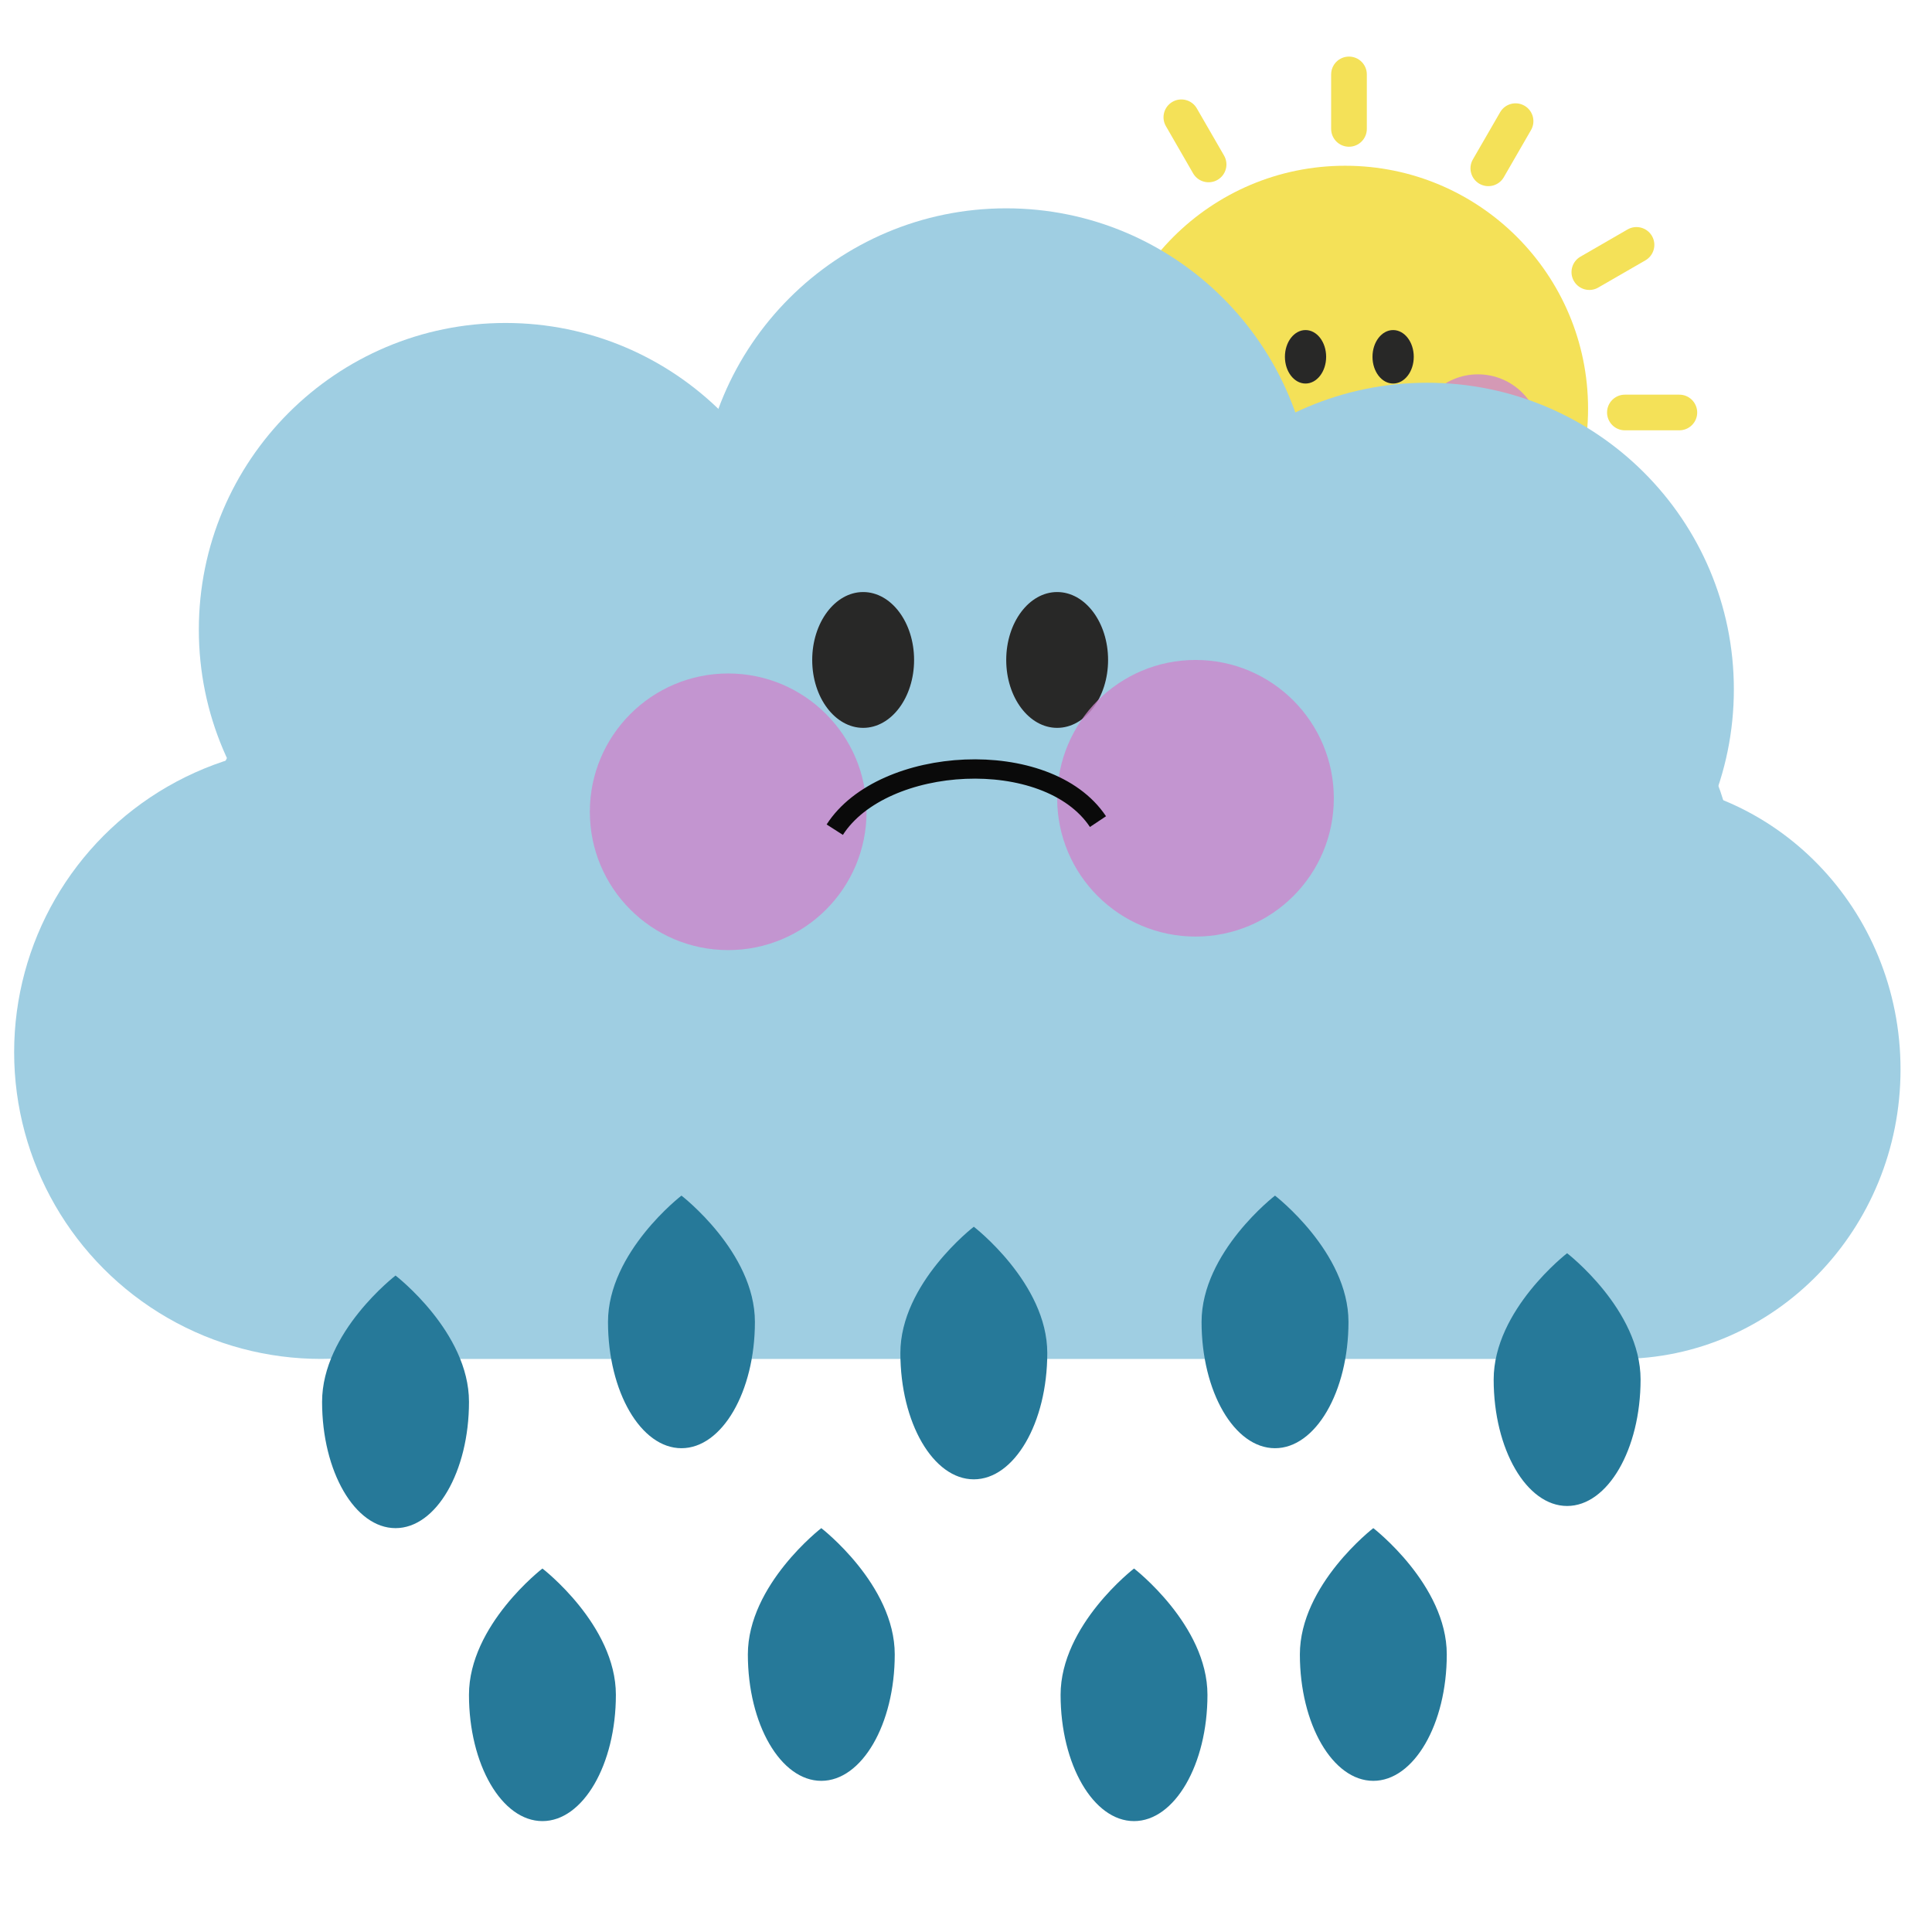 <?xml version="1.0" encoding="utf-8"?>
<!-- Generator: Adobe Illustrator 16.0.0, SVG Export Plug-In . SVG Version: 6.00 Build 0)  -->
<!DOCTYPE svg PUBLIC "-//W3C//DTD SVG 1.1//EN" "http://www.w3.org/Graphics/SVG/1.1/DTD/svg11.dtd">
<svg version="1.1" xmlns="http://www.w3.org/2000/svg" xmlns:xlink="http://www.w3.org/1999/xlink" x="0px" y="0px" width="100px"
	 height="100px" viewBox="0 0 100 100" style="enable-background:new 0 0 100 100;" xml:space="preserve">
<style type="text/css">
<![CDATA[
	.st0{display:inline;fill:#E5EF0C;}
	.st1{display:inline;opacity:0.8;fill:#ED0F0F;}
	.st2{display:inline;fill:#E8D913;}
	.st3{display:inline;fill:#1A2533;}
	.st4{display:inline;fill:#EAEA47;}
	.st5{display:inline;fill:none;stroke:#0A0A0A;stroke-miterlimit:10;}
	.st6{display:inline;fill:#267999;}
	.st7{display:inline;fill:#282827;}
	.st8{fill:none;stroke:#C61724;stroke-miterlimit:10;}
	.st9{opacity:0.8;fill:#CC87CC;}
	.st10{display:inline;fill:none;stroke:#353533;stroke-width:0.5;stroke-miterlimit:10;}
	.st11{fill:#F4E158;}
	.st12{fill:#267999;}
	.st13{display:inline;opacity:0.8;fill:#CC87CC;}
	.st14{fill:#282827;}
	.st15{display:inline;fill:#FFFFFF;}
	.st16{fill:#2A4163;}
	.st17{fill:none;stroke:#0A0A0A;stroke-miterlimit:10;}
	.st18{fill:#66797F;}
	.st19{fill:#CAE0E8;}
	.st20{fill:#CBE2EF;}
	.st21{display:inline;}
	.st22{display:inline;fill:#6D91E2;}
	.st23{fill:#9FCEE2;}
	.st24{display:inline;fill:none;stroke:#282827;stroke-miterlimit:10;}
	.st25{display:inline;fill:#D1C70F;}
	.st26{display:none;}
	.st27{display:inline;fill:none;stroke:#C61724;stroke-miterlimit:10;}
	.st28{fill:#454849;}
]]>
</style>
<g id="_x30_1d" class="st26">
	<g class="st21">
		<circle class="st11" cx="50.144" cy="48.923" r="31.727"/>
		<path class="st14" d="M47.662,42.15c0,1.928-1.204,3.491-2.688,3.491c-1.489,0-2.696-1.563-2.696-3.491
			c0-1.929,1.208-3.494,2.696-3.494C46.458,38.657,47.662,40.222,47.662,42.15z"/>
		<path class="st14" d="M59.109,42.15c0,1.928-1.208,3.491-2.696,3.491c-1.484,0-2.696-1.563-2.696-3.491
			c0-1.929,1.212-3.494,2.696-3.494C57.901,38.657,59.109,40.222,59.109,42.15z"/>
		<path class="st9" d="M39.964,52.642c0,4.529-3.666,8.195-8.192,8.195c-4.529,0-8.195-3.666-8.195-8.195
			c0-4.527,3.666-8.196,8.195-8.196C36.298,44.445,39.964,48.115,39.964,52.642z"/>
		<path class="st9" d="M75.687,52.642c0,4.529-3.67,8.195-8.196,8.195c-4.527,0-8.2-3.666-8.2-8.195c0-4.527,3.673-8.196,8.2-8.196
			C72.017,44.445,75.687,48.115,75.687,52.642z"/>
		<path class="st8" d="M37.78,48.613c0,0,0.398,13.154,12.569,13.354c7.091,0.118,12.945-6.624,13.17-13.354"/>
		<path class="st11" d="M52.977,12.385c0,1.285-1.042,2.33-2.33,2.33l0,0c-1.286,0-2.329-1.045-2.329-2.33V5.27
			c0-1.287,1.043-2.329,2.329-2.329l0,0c1.288,0,2.33,1.042,2.33,2.329V12.385z"/>
		<path class="st11" d="M34.327,15.865c0.648,1.113,0.262,2.537-0.853,3.18l0,0c-1.111,0.642-2.54,0.262-3.182-0.851l-3.554-6.165
			c-0.647-1.113-0.261-2.537,0.854-3.18l0,0c1.11-0.642,2.539-0.26,3.179,0.851L34.327,15.865z"/>
		<path class="st11" d="M19.918,28.202c1.116,0.643,1.492,2.066,0.854,3.18l0,0c-0.645,1.115-2.069,1.499-3.183,0.854l-6.165-3.557
			c-1.11-0.642-1.493-2.068-0.849-3.183l0,0c0.64-1.113,2.068-1.495,3.182-0.853L19.918,28.202z"/>
		<path class="st11" d="M13.32,46.284c1.283,0,2.321,1.044,2.321,2.33l0,0c0.004,1.286-1.039,2.328-2.325,2.328H6.201
			c-1.283,0-2.325-1.042-2.329-2.328l0,0c0-1.285,1.042-2.33,2.329-2.33H13.32z"/>
		<path class="st11" d="M17.086,64.738c1.114-0.643,2.539-0.259,3.178,0.854l0,0c0.647,1.114,0.265,2.537-0.849,3.182l-6.16,3.554
			c-1.119,0.645-2.54,0.264-3.183-0.851l0,0c-0.648-1.109-0.262-2.537,0.853-3.184L17.086,64.738z"/>
		<path class="st11" d="M30.359,81.815c0.644-1.118,2.068-1.494,3.183-0.853l0,0c1.114,0.645,1.498,2.067,0.853,3.18l-3.557,6.165
			c-0.648,1.109-2.069,1.497-3.183,0.853l0,0c-1.115-0.645-1.493-2.07-0.853-3.188L30.359,81.815z"/>
		<path class="st11" d="M47.814,87.913c0-1.284,1.046-2.331,2.331-2.331l0,0c1.282,0,2.33,1.047,2.33,2.331v7.112
			c0,1.284-1.048,2.331-2.33,2.331l0,0c-1.284,0.009-2.331-1.038-2.331-2.331V87.913z"/>
		<path class="st11" d="M66.894,84.646c-0.64-1.116-0.252-2.535,0.854-3.18l0,0c1.118-0.644,2.546-0.261,3.183,0.854l3.557,6.16
			c0.645,1.112,0.262,2.535-0.85,3.18l0,0c-1.11,0.642-2.539,0.265-3.183-0.855L66.894,84.646z"/>
		<path class="st11" d="M80.37,69.642c-1.114-0.64-1.494-2.063-0.854-3.179l0,0c0.648-1.112,2.073-1.497,3.184-0.852l6.159,3.557
			c1.111,0.64,1.493,2.065,0.858,3.182l0,0c-0.645,1.115-2.073,1.497-3.184,0.851L80.37,69.642z"/>
		<path class="st11" d="M86.679,51.754c-1.283,0.002-2.321-1.041-2.325-2.329l0,0c0-1.287,1.046-2.331,2.329-2.327H93.8
			c1.275-0.004,2.323,1.04,2.327,2.328l0,0c0,1.287-1.043,2.33-2.334,2.33L86.679,51.754z"/>
		<path class="st11" d="M83.202,33.106c-1.113,0.647-2.535,0.26-3.183-0.853l0,0c-0.64-1.115-0.258-2.541,0.853-3.181l6.164-3.557
			c1.111-0.642,2.535-0.259,3.184,0.853l0,0c0.644,1.112,0.254,2.539-0.853,3.183L83.202,33.106z"/>
		<path class="st11" d="M70.866,18.698c-0.645,1.115-2.064,1.49-3.184,0.853l0,0c-1.114-0.646-1.496-2.074-0.853-3.183l3.562-6.162
			c0.639-1.112,2.063-1.492,3.178-0.851l0,0c1.115,0.642,1.497,2.068,0.853,3.182L70.866,18.698z"/>
	</g>
</g>
<g id="_x30_2d" class="st26">
	<g class="st21">
		<circle class="st11" cx="76.087" cy="27.804" r="14.291"/>
		<ellipse class="st14" cx="73.756" cy="24.753" rx="1.213" ry="1.573"/>
		<ellipse class="st14" cx="78.91" cy="24.753" rx="1.214" ry="1.573"/>
		<circle class="st9" cx="67.811" cy="29.479" r="3.69"/>
		<circle class="st9" cx="83.899" cy="29.479" r="3.693"/>
		<path class="st8" d="M70.517,27.665c0,0,0.18,5.925,5.662,6.015c3.193,0.053,5.832-2.984,5.933-6.015"/>
		<path class="st11" d="M77.362,11.346c0,0.579-0.469,1.049-1.049,1.049l0,0c-0.58,0-1.05-0.471-1.05-1.049V8.141
			c0-0.58,0.47-1.049,1.05-1.049l0,0c0.58,0,1.049,0.469,1.049,1.049V11.346z"/>
		<path class="st11" d="M68.962,12.914c0.292,0.501,0.117,1.143-0.385,1.433l0,0c-0.5,0.289-1.144,0.118-1.433-0.383l-1.601-2.777
			c-0.292-0.501-0.118-1.143,0.384-1.433l0,0c0.5-0.289,1.144-0.117,1.433,0.383L68.962,12.914z"/>
		<path class="st11" d="M62.472,18.47c0.502,0.29,0.672,0.931,0.385,1.433l0,0c-0.291,0.502-0.932,0.675-1.434,0.384l-2.777-1.602
			c-0.5-0.289-0.672-0.932-0.383-1.434l0,0c0.289-0.501,0.932-0.673,1.434-0.384L62.472,18.47z"/>
		<path class="st11" d="M59.499,26.615c0.578,0,1.046,0.471,1.046,1.049l0,0c0.002,0.58-0.468,1.049-1.048,1.049h-3.204
			c-0.578,0-1.048-0.469-1.05-1.049l0,0c0-0.579,0.47-1.049,1.05-1.049H59.499z"/>
		<path class="st11" d="M61.196,34.928c0.502-0.29,1.143-0.117,1.432,0.385l0,0c0.291,0.502,0.119,1.143-0.383,1.433l-2.775,1.601
			c-0.504,0.291-1.144,0.119-1.434-0.383l0,0c-0.291-0.5-0.117-1.143,0.385-1.434L61.196,34.928z"/>
		<path class="st11" d="M67.175,42.62c0.29-0.503,0.932-0.673,1.434-0.384l0,0c0.502,0.29,0.675,0.932,0.385,1.432l-1.603,2.777
			c-0.292,0.5-0.932,0.675-1.434,0.385l0,0c-0.503-0.291-0.673-0.934-0.384-1.437L67.175,42.62z"/>
		<path class="st11" d="M75.037,45.367c0-0.578,0.472-1.051,1.05-1.051l0,0c0.578,0,1.049,0.473,1.049,1.051v3.203
			c0,0.578-0.471,1.051-1.049,1.051l0,0c-0.578,0.004-1.05-0.469-1.05-1.051V45.367z"/>
		<path class="st11" d="M83.632,43.895c-0.289-0.502-0.113-1.142,0.385-1.432l0,0c0.504-0.29,1.146-0.117,1.434,0.385l1.602,2.774
			c0.291,0.501,0.118,1.142-0.383,1.433l0,0c-0.5,0.289-1.144,0.119-1.434-0.386L83.632,43.895z"/>
		<path class="st11" d="M89.702,37.137c-0.502-0.288-0.674-0.93-0.385-1.432l0,0c0.292-0.501,0.934-0.675,1.434-0.384l2.774,1.602
			c0.501,0.288,0.673,0.93,0.388,1.433l0,0c-0.291,0.502-0.936,0.674-1.435,0.383L89.702,37.137z"/>
		<path class="st11" d="M92.544,29.079c-0.578,0.001-1.047-0.469-1.049-1.049l0,0c0-0.58,0.473-1.05,1.051-1.048h3.205
			c0.574-0.002,1.047,0.468,1.048,1.048l0,0c0,0.58-0.47,1.049-1.052,1.049L92.544,29.079z"/>
		<path class="st11" d="M90.978,20.679c-0.502,0.292-1.143,0.118-1.434-0.384l0,0c-0.288-0.502-0.117-1.145,0.385-1.433l2.775-1.602
			c0.501-0.289,1.143-0.117,1.435,0.384l0,0c0.29,0.501,0.114,1.144-0.385,1.434L90.978,20.679z"/>
		<path class="st11" d="M85.421,14.189c-0.291,0.502-0.93,0.671-1.434,0.384l0,0c-0.503-0.291-0.674-0.934-0.385-1.434l1.604-2.775
			c0.288-0.501,0.929-0.672,1.432-0.383l0,0c0.503,0.289,0.674,0.931,0.384,1.433L85.421,14.189z"/>
	</g>
	<g class="st21">
		<path class="st23" d="M32.773,67.699c0,8.852-7.172,16.021-16.02,16.021c-8.847,0-16.019-7.17-16.019-16.021
			c0-8.848,7.172-16.017,16.019-16.017C25.601,51.683,32.773,58.852,32.773,67.699z"/>
		<path class="st23" d="M42.42,45.63c0,8.851-7.171,16.019-16.019,16.019c-8.847,0-16.019-7.168-16.019-16.019
			c0-8.847,7.172-16.019,16.019-16.019C35.249,29.611,42.42,36.783,42.42,45.63z"/>
		<path class="st23" d="M68.573,39.64c0,8.851-7.173,16.017-16.02,16.017c-8.848,0-16.019-7.166-16.019-16.017
			c0-8.845,7.171-16.018,16.019-16.018C61.4,23.622,68.573,30.794,68.573,39.64z"/>
		<path class="st23" d="M90.562,48.749c0,8.849-7.171,16.017-16.019,16.017s-16.019-7.168-16.019-16.017
			c0-8.843,7.171-16.016,16.019-16.016S90.562,39.906,90.562,48.749z"/>
		<ellipse class="st23" cx="84.591" cy="68.598" rx="14.675" ry="15.123"/>
		<path class="st23" d="M90.562,72.801c0,6.029-4.011,10.92-8.961,10.92H19.344c-4.949,0-8.961-4.891-8.961-10.92V58.328
			c0-6.033,4.012-10.924,8.961-10.924h62.257c4.95,0,8.961,4.891,8.961,10.924V72.801z"/>
	</g>
</g>
<g id="_x30_3d" class="st26">
	<g class="st21">
		<circle class="st19" cx="49.256" cy="45.688" r="9.469"/>
		<circle class="st19" cx="54.959" cy="32.642" r="9.469"/>
		<path class="st19" d="M79.886,29.101c0,5.231-4.239,9.467-9.469,9.467s-9.469-4.235-9.469-9.467c0-5.229,4.239-9.468,9.469-9.468
			S79.886,23.873,79.886,29.101z"/>
		<circle class="st19" cx="83.414" cy="34.485" r="9.469"/>
		<ellipse class="st19" cx="89.354" cy="46.218" rx="8.674" ry="8.939"/>
		<path class="st19" d="M92.883,48.702c0,3.565-2.37,6.455-5.297,6.455H50.787c-2.926,0-5.297-2.89-5.297-6.455v-8.555
			c0-3.566,2.371-6.457,5.297-6.457h36.799c2.927,0,5.297,2.89,5.297,6.457V48.702z"/>
	</g>
	<g class="st21">
		<path class="st23" d="M33.432,76.15c0,8.771-7.107,15.875-15.875,15.875c-8.767,0-15.874-7.104-15.874-15.875
			c0-8.769,7.107-15.873,15.874-15.873C26.324,60.277,33.432,67.382,33.432,76.15z"/>
		<path class="st23" d="M42.992,54.279c0,8.771-7.107,15.874-15.874,15.874c-8.767,0-15.874-7.104-15.874-15.874
			c0-8.766,7.107-15.874,15.874-15.874C35.885,38.406,42.992,45.514,42.992,54.279z"/>
		<path class="st23" d="M68.907,48.344c0,8.771-7.107,15.87-15.874,15.87c-8.768,0-15.874-7.1-15.874-15.87
			c0-8.765,7.106-15.873,15.874-15.873C61.8,32.471,68.907,39.579,68.907,48.344z"/>
		<path class="st23" d="M90.696,57.37c0,8.77-7.106,15.872-15.873,15.872c-8.768,0-15.874-7.103-15.874-15.872
			c0-8.763,7.106-15.871,15.874-15.871C83.59,41.5,90.696,48.607,90.696,57.37z"/>
		<path class="st23" d="M99.322,77.04c0,8.276-6.508,14.985-14.542,14.985c-8.032,0-14.542-6.709-14.542-14.985
			c0-8.279,6.51-14.986,14.542-14.986C92.814,62.054,99.322,68.761,99.322,77.04z"/>
		<path class="st23" d="M90.696,81.204c0,5.977-3.974,10.821-8.88,10.821H20.124c-4.904,0-8.88-4.845-8.88-10.821V66.862
			c0-5.979,3.976-10.823,8.88-10.823h61.692c4.906,0,8.88,4.845,8.88,10.823V81.204z"/>
	</g>
	<path class="st7" d="M48.264,55.848c0,1.942-1.18,3.514-2.636,3.514c-1.452,0-2.637-1.571-2.637-3.514
		c0-1.939,1.185-3.516,2.637-3.516C47.084,52.332,48.264,53.908,48.264,55.848z"/>
	<path class="st7" d="M58.306,55.848c0,1.942-1.18,3.514-2.637,3.514c-1.451,0-2.636-1.571-2.636-3.514
		c0-1.939,1.185-3.516,2.636-3.516C57.126,52.332,58.306,53.908,58.306,55.848z"/>
	<path class="st13" d="M45.803,63.707c0,3.957-3.206,7.158-7.16,7.158c-3.954,0-7.162-3.201-7.162-7.158
		c0-3.953,3.208-7.16,7.162-7.16C42.598,56.547,45.803,59.754,45.803,63.707z"/>
	<path class="st13" d="M69.991,63.007c0,3.957-3.206,7.158-7.157,7.158c-3.954,0-7.164-3.201-7.164-7.158
		c0-3.953,3.21-7.16,7.164-7.16C66.785,55.847,69.991,59.054,69.991,63.007z"/>
	<path class="st27" d="M43.269,61.4c0,0,0.24,6.576,7.556,6.676c4.264,0.06,7.782-3.311,7.918-6.676"/>
</g>
<g id="_x30_4d" class="st26">
	<g class="st21">
		<circle class="st28" cx="28.209" cy="61.394" r="13.867"/>
		<circle class="st28" cx="36.561" cy="42.289" r="13.866"/>
		<path class="st28" d="M73.065,37.104c0,7.661-6.208,13.864-13.866,13.864s-13.867-6.203-13.867-13.864
			c0-7.657,6.208-13.866,13.867-13.866S73.065,29.447,73.065,37.104z"/>
		<path class="st28" d="M92.1,44.989c0,7.66-6.207,13.865-13.867,13.865c-7.657,0-13.866-6.205-13.866-13.865
			c0-7.655,6.209-13.864,13.866-13.864C85.893,31.125,92.1,37.334,92.1,44.989z"/>
		<path class="st28" d="M99.635,62.171c0,7.23-5.685,13.092-12.704,13.092c-7.016,0-12.702-5.861-12.702-13.092
			c0-7.232,5.687-13.09,12.702-13.09C93.95,49.081,99.635,54.938,99.635,62.171z"/>
		<path class="st28" d="M92.1,65.81c0,5.221-3.471,9.453-7.757,9.453H30.452c-4.285,0-7.757-4.232-7.757-9.453V53.281
			c0-5.223,3.473-9.456,7.757-9.456h53.891c4.286,0,7.757,4.233,7.757,9.456V65.81z"/>
	</g>
	<g class="st21">
		<path class="st18" d="M32.114,76.321c0,8.771-7.107,15.875-15.875,15.875c-8.767,0-15.874-7.104-15.874-15.875
			c0-8.769,7.107-15.873,15.874-15.873C25.007,60.448,32.114,67.553,32.114,76.321z"/>
		<path class="st18" d="M41.674,54.45c0,8.771-7.107,15.874-15.874,15.874c-8.767,0-15.874-7.104-15.874-15.874
			c0-8.766,7.107-15.874,15.874-15.874C34.567,38.577,41.674,45.685,41.674,54.45z"/>
		<path class="st18" d="M67.59,48.515c0,8.771-7.107,15.87-15.874,15.87c-8.768,0-15.874-7.1-15.874-15.87
			c0-8.765,7.106-15.873,15.874-15.873C60.482,32.642,67.59,39.75,67.59,48.515z"/>
		<path class="st18" d="M89.379,57.541c0,8.77-7.106,15.872-15.873,15.872c-8.768,0-15.874-7.103-15.874-15.872
			c0-8.763,7.106-15.871,15.874-15.871C82.272,41.67,89.379,48.778,89.379,57.541z"/>
		<path class="st18" d="M98.005,77.211c0,8.276-6.508,14.985-14.542,14.985c-8.032,0-14.542-6.709-14.542-14.985
			c0-8.279,6.51-14.986,14.542-14.986C91.497,62.225,98.005,68.932,98.005,77.211z"/>
		<path class="st18" d="M89.379,81.375c0,5.977-3.974,10.821-8.88,10.821H18.807c-4.904,0-8.88-4.845-8.88-10.821V67.033
			c0-5.979,3.976-10.823,8.88-10.823h61.692c4.906,0,8.88,4.845,8.88,10.823V81.375z"/>
	</g>
	<path class="st7" d="M46.947,56.019c0,1.942-1.18,3.514-2.636,3.514c-1.452,0-2.637-1.571-2.637-3.514
		c0-1.939,1.185-3.516,2.637-3.516C45.767,52.503,46.947,54.079,46.947,56.019z"/>
	<path class="st7" d="M56.988,56.019c0,1.942-1.18,3.514-2.637,3.514c-1.451,0-2.636-1.571-2.636-3.514
		c0-1.939,1.185-3.516,2.636-3.516C55.809,52.503,56.988,54.079,56.988,56.019z"/>
	<path class="st13" d="M44.486,63.878c0,3.957-3.206,7.158-7.16,7.158c-3.954,0-7.162-3.201-7.162-7.158
		c0-3.953,3.208-7.16,7.162-7.16C41.28,56.718,44.486,59.925,44.486,63.878z"/>
	<path class="st13" d="M68.674,63.178c0,3.957-3.206,7.158-7.157,7.158c-3.954,0-7.164-3.201-7.164-7.158
		c0-3.953,3.21-7.16,7.164-7.16C65.468,56.018,68.674,59.225,68.674,63.178z"/>
	<line class="st5" x1="56.167" y1="63.177" x2="43.167" y2="63.177"/>
</g>
<g id="_x30_9d" class="st26">
	<g class="st21">
		<circle class="st28" cx="28.133" cy="39.889" r="13.867"/>
		<circle class="st28" cx="36.485" cy="20.784" r="13.866"/>
		<path class="st28" d="M72.989,15.599c0,7.661-6.208,13.864-13.866,13.864S45.256,23.26,45.256,15.599
			c0-7.657,6.208-13.866,13.867-13.866S72.989,7.942,72.989,15.599z"/>
		<path class="st28" d="M92.023,23.484c0,7.66-6.207,13.865-13.867,13.865c-7.657,0-13.866-6.205-13.866-13.865
			c0-7.655,6.209-13.864,13.866-13.864C85.816,9.621,92.023,15.83,92.023,23.484z"/>
		<path class="st28" d="M99.559,40.666c0,7.23-5.685,13.092-12.704,13.092c-7.016,0-12.702-5.861-12.702-13.092
			c0-7.232,5.687-13.09,12.702-13.09C93.874,27.576,99.559,33.434,99.559,40.666z"/>
		<path class="st28" d="M92.023,44.305c0,5.221-3.471,9.453-7.757,9.453H30.376c-4.285,0-7.757-4.232-7.757-9.453V31.776
			c0-5.223,3.473-9.456,7.757-9.456h53.891c4.286,0,7.757,4.233,7.757,9.456V44.305z"/>
	</g>
	<g class="st21">
		<path class="st23" d="M32.038,54.816c0,8.771-7.107,15.875-15.875,15.875c-8.767,0-15.874-7.104-15.874-15.875
			c0-8.769,7.107-15.873,15.874-15.873C24.931,38.943,32.038,46.048,32.038,54.816z"/>
		<path class="st23" d="M41.598,32.945c0,8.771-7.107,15.874-15.874,15.874c-8.767,0-15.874-7.104-15.874-15.874
			c0-8.766,7.107-15.874,15.874-15.874C34.491,17.072,41.598,24.18,41.598,32.945z"/>
		<path class="st23" d="M67.514,27.01c0,8.771-7.107,15.87-15.874,15.87c-8.768,0-15.874-7.1-15.874-15.87
			c0-8.765,7.106-15.873,15.874-15.873C60.406,11.137,67.514,18.245,67.514,27.01z"/>
		<path class="st23" d="M89.303,36.036c0,8.77-7.106,15.872-15.873,15.872c-8.768,0-15.874-7.103-15.874-15.872
			c0-8.763,7.106-15.871,15.874-15.871C82.196,20.166,89.303,27.273,89.303,36.036z"/>
		<path class="st23" d="M97.929,55.706c0,8.276-6.508,14.985-14.542,14.985c-8.032,0-14.542-6.709-14.542-14.985
			c0-8.279,6.51-14.986,14.542-14.986C91.421,40.72,97.929,47.427,97.929,55.706z"/>
		<path class="st23" d="M89.303,59.87c0,5.977-3.974,10.821-8.88,10.821H18.73c-4.904,0-8.88-4.845-8.88-10.821V45.528
			c0-5.979,3.976-10.823,8.88-10.823h61.692c4.906,0,8.88,4.845,8.88,10.823V59.87z"/>
	</g>
	<path class="st7" d="M46.871,34.514c0,1.942-1.18,3.514-2.636,3.514c-1.452,0-2.637-1.571-2.637-3.514
		c0-1.939,1.185-3.516,2.637-3.516C45.69,30.998,46.871,32.574,46.871,34.514z"/>
	<path class="st7" d="M56.912,34.514c0,1.942-1.18,3.514-2.637,3.514c-1.451,0-2.636-1.571-2.636-3.514
		c0-1.939,1.185-3.516,2.636-3.516C55.732,30.998,56.912,32.574,56.912,34.514z"/>
	<path class="st13" d="M44.41,42.373c0,3.957-3.206,7.158-7.16,7.158c-3.954,0-7.162-3.201-7.162-7.158
		c0-3.953,3.208-7.16,7.162-7.16C41.204,35.213,44.41,38.42,44.41,42.373z"/>
	<path class="st13" d="M68.598,41.673c0,3.957-3.206,7.158-7.157,7.158c-3.954,0-7.164-3.201-7.164-7.158
		c0-3.953,3.21-7.16,7.164-7.16C65.392,34.513,68.598,37.72,68.598,41.673z"/>
	<path class="st6" d="M23.833,72.912c0,3.613-1.701,6.537-3.802,6.537c-2.1,0-3.802-2.924-3.802-6.537
		c0-3.614,3.802-6.537,3.802-6.537S23.833,69.298,23.833,72.912z"/>
	<path class="st6" d="M38.632,68.776c0,3.613-1.702,6.537-3.802,6.537s-3.802-2.924-3.802-6.537s3.802-6.537,3.802-6.537
		S38.632,65.163,38.632,68.776z"/>
	<path class="st6" d="M31.437,88.076c0,3.613-1.702,6.537-3.802,6.537s-3.802-2.924-3.802-6.537s3.802-6.537,3.802-6.537
		S31.437,84.463,31.437,88.076z"/>
	<path class="st6" d="M45.87,85.986c0,3.614-1.702,6.543-3.802,6.543c-2.1,0-3.801-2.929-3.801-6.543
		c0-3.607,3.801-6.537,3.801-6.537S45.87,82.379,45.87,85.986z"/>
	<path class="st6" d="M62.057,88.076c0,3.613-1.702,6.537-3.801,6.537c-2.1,0-3.802-2.924-3.802-6.537s3.802-6.537,3.802-6.537
		S62.057,84.463,62.057,88.076z"/>
	<path class="st6" d="M74.442,85.986c0,3.614-1.702,6.543-3.802,6.543s-3.802-2.929-3.802-6.543c0-3.607,3.802-6.537,3.802-6.537
		S74.442,82.379,74.442,85.986z"/>
	<path class="st6" d="M53.765,70.387c0,3.612-1.702,6.537-3.803,6.537c-2.1,0-3.801-2.925-3.801-6.537
		c0-3.613,3.801-6.537,3.801-6.537S53.765,66.773,53.765,70.387z"/>
	<path class="st6" d="M69.354,68.776c0,3.613-1.702,6.537-3.803,6.537s-3.801-2.924-3.801-6.537s3.801-6.537,3.801-6.537
		S69.354,65.163,69.354,68.776z"/>
	<path class="st6" d="M84.474,71.759c0,3.614-1.702,6.544-3.803,6.544c-2.098,0-3.8-2.93-3.8-6.544c0-3.607,3.8-6.537,3.8-6.537
		S84.474,68.151,84.474,71.759z"/>
	<path class="st5" d="M42.765,43.298c2.474-3.857,11-4.354,13.623-0.418"/>
</g>
<g id="Layer_14">
	<g>
		<circle class="st11" cx="69.625" cy="21.152" r="12.573"/>
		<ellipse class="st14" cx="67.574" cy="18.468" rx="1.067" ry="1.384"/>
		<ellipse class="st14" cx="72.108" cy="18.468" rx="1.068" ry="1.384"/>
		<circle class="st9" cx="62.343" cy="22.625" r="3.247"/>
		<circle class="st9" cx="76.498" cy="22.625" r="3.249"/>
		<path class="st8" d="M64.724,21.029c0,0,0.158,5.213,4.981,5.292c2.81,0.047,5.13-2.625,5.22-5.292"/>
		<path class="st11" d="M70.747,6.672c0,0.509-0.414,0.923-0.924,0.923l0,0c-0.51,0-0.923-0.414-0.923-0.923v-2.82
			c0-0.51,0.413-0.923,0.923-0.923l0,0c0.51,0,0.924,0.413,0.924,0.923V6.672z"/>
		<path class="st11" d="M63.356,8.051c0.256,0.441,0.104,1.005-0.338,1.26l0,0c-0.441,0.254-1.007,0.104-1.262-0.337l-1.408-2.443
			c-0.256-0.441-0.104-1.005,0.338-1.26l0,0c0.44-0.254,1.006-0.103,1.26,0.337L63.356,8.051z"/>
		<path class="st11" d="M57.646,12.94c0.442,0.255,0.592,0.819,0.339,1.26l0,0c-0.255,0.442-0.819,0.594-1.262,0.338l-2.442-1.41
			c-0.44-0.254-0.592-0.819-0.336-1.261l0,0c0.253-0.441,0.818-0.592,1.26-0.338L57.646,12.94z"/>
		<path class="st11" d="M55.031,20.106c0.509,0,0.92,0.414,0.92,0.923l0,0c0.001,0.51-0.411,0.923-0.921,0.923h-2.82
			c-0.508,0-0.921-0.413-0.923-0.923l0,0c0-0.509,0.413-0.923,0.923-0.923H55.031z"/>
		<path class="st11" d="M56.524,27.419c0.441-0.254,1.006-0.103,1.259,0.339l0,0c0.257,0.441,0.104,1.005-0.337,1.261l-2.441,1.408
			c-0.442,0.255-1.006,0.104-1.261-0.337l0,0c-0.257-0.439-0.104-1.005,0.338-1.262L56.524,27.419z"/>
		<path class="st11" d="M61.784,34.187c0.255-0.443,0.819-0.592,1.261-0.338l0,0c0.442,0.255,0.594,0.819,0.339,1.26l-1.41,2.443
			c-0.257,0.44-0.82,0.593-1.262,0.338l0,0c-0.441-0.255-0.592-0.82-0.338-1.263L61.784,34.187z"/>
		<path class="st11" d="M68.7,36.603c0-0.509,0.415-0.924,0.924-0.924l0,0c0.508,0,0.924,0.415,0.924,0.924v2.818
			c0,0.509-0.416,0.924-0.924,0.924l0,0c-0.509,0.003-0.924-0.411-0.924-0.924V36.603z"/>
		<path class="st11" d="M76.262,35.308c-0.253-0.442-0.101-1.005,0.339-1.26l0,0c0.443-0.255,1.009-0.103,1.261,0.338l1.409,2.441
			c0.256,0.44,0.104,1.004-0.336,1.26l0,0c-0.44,0.254-1.006,0.105-1.262-0.339L76.262,35.308z"/>
		<path class="st11" d="M81.603,29.362c-0.441-0.253-0.592-0.818-0.338-1.26l0,0c0.256-0.441,0.82-0.593,1.261-0.337l2.44,1.409
			c0.441,0.254,0.592,0.819,0.341,1.261l0,0c-0.255,0.442-0.821,0.593-1.262,0.337L81.603,29.362z"/>
		<path class="st11" d="M84.103,22.273c-0.509,0.001-0.92-0.413-0.922-0.923l0,0c0-0.51,0.414-0.923,0.924-0.922h2.82
			c0.505-0.001,0.92,0.412,0.922,0.922l0,0c0,0.51-0.414,0.923-0.926,0.923L84.103,22.273z"/>
		<path class="st11" d="M82.725,14.884c-0.441,0.256-1.005,0.103-1.261-0.338l0,0c-0.254-0.441-0.103-1.006,0.338-1.26l2.441-1.41
			c0.441-0.254,1.006-0.103,1.262,0.338l0,0c0.256,0.441,0.102,1.006-0.338,1.261L82.725,14.884z"/>
		<path class="st11" d="M77.836,9.174c-0.255,0.442-0.817,0.591-1.262,0.338l0,0c-0.441-0.256-0.593-0.822-0.338-1.261l1.411-2.442
			c0.254-0.441,0.818-0.591,1.26-0.337l0,0c0.441,0.254,0.594,0.819,0.338,1.261L77.836,9.174z"/>
	</g>
	<g>
		<circle class="st23" cx="16.606" cy="54.463" r="15.874"/>
		<path class="st23" d="M42.04,32.591c0,8.771-7.107,15.874-15.874,15.874c-8.767,0-15.874-7.104-15.874-15.874
			c0-8.766,7.107-15.874,15.874-15.874C34.933,16.718,42.04,23.826,42.04,32.591z"/>
		<path class="st23" d="M67.955,26.656c0,8.771-7.107,15.87-15.873,15.87c-8.769,0-15.875-7.1-15.875-15.87
			c0-8.765,7.106-15.873,15.875-15.873C60.848,10.783,67.955,17.891,67.955,26.656z"/>
		<path class="st23" d="M89.744,35.682c0,8.77-7.105,15.873-15.873,15.873s-15.873-7.103-15.873-15.873
			c0-8.763,7.105-15.871,15.873-15.871S89.744,26.919,89.744,35.682z"/>
		<path class="st23" d="M98.371,55.352c0,8.277-6.508,14.986-14.543,14.986c-8.031,0-14.541-6.709-14.541-14.986
			c0-8.279,6.51-14.986,14.541-14.986C91.863,40.366,98.371,47.073,98.371,55.352z"/>
		<path class="st23" d="M89.744,59.516c0,5.977-3.973,10.822-8.879,10.822H19.172c-4.904,0-8.88-4.846-8.88-10.822V45.174
			c0-5.979,3.976-10.823,8.88-10.823h61.693c4.906,0,8.879,4.845,8.879,10.823V59.516z"/>
	</g>
	<path class="st14" d="M47.313,34.16c0,1.942-1.18,3.514-2.636,3.514c-1.452,0-2.637-1.571-2.637-3.514
		c0-1.939,1.185-3.516,2.637-3.516C46.132,30.644,47.313,32.22,47.313,34.16z"/>
	<path class="st14" d="M57.354,34.16c0,1.942-1.18,3.514-2.637,3.514c-1.451,0-2.635-1.571-2.635-3.514
		c0-1.939,1.184-3.516,2.635-3.516C56.174,30.644,57.354,32.22,57.354,34.16z"/>
	<path class="st9" d="M44.852,42.019c0,3.957-3.206,7.158-7.16,7.158c-3.954,0-7.162-3.201-7.162-7.158
		c0-3.953,3.208-7.16,7.162-7.16C41.646,34.859,44.852,38.066,44.852,42.019z"/>
	<path class="st9" d="M69.039,41.319c0,3.957-3.205,7.158-7.156,7.158c-3.955,0-7.164-3.201-7.164-7.158
		c0-3.953,3.209-7.16,7.164-7.16C65.834,34.159,69.039,37.366,69.039,41.319z"/>
	<path class="st12" d="M24.275,72.559c0,3.613-1.701,6.537-3.802,6.537c-2.1,0-3.802-2.924-3.802-6.537
		c0-3.615,3.802-6.537,3.802-6.537S24.275,68.943,24.275,72.559z"/>
	<path class="st12" d="M39.074,68.422c0,3.613-1.702,6.537-3.802,6.537s-3.802-2.924-3.802-6.537s3.802-6.537,3.802-6.537
		S39.074,64.809,39.074,68.422z"/>
	<path class="st12" d="M31.878,87.723c0,3.613-1.702,6.537-3.802,6.537s-3.802-2.924-3.802-6.537s3.802-6.537,3.802-6.537
		S31.878,84.109,31.878,87.723z"/>
	<path class="st12" d="M46.312,85.633c0,3.613-1.702,6.543-3.802,6.543c-2.1,0-3.801-2.93-3.801-6.543
		c0-3.607,3.801-6.537,3.801-6.537S46.312,82.025,46.312,85.633z"/>
	<path class="st12" d="M62.498,87.723c0,3.613-1.701,6.537-3.801,6.537s-3.801-2.924-3.801-6.537s3.801-6.537,3.801-6.537
		S62.498,84.109,62.498,87.723z"/>
	<path class="st12" d="M74.885,85.633c0,3.613-1.703,6.543-3.803,6.543s-3.801-2.93-3.801-6.543c0-3.607,3.801-6.537,3.801-6.537
		S74.885,82.025,74.885,85.633z"/>
	<path class="st12" d="M54.207,70.033c0,3.611-1.703,6.537-3.803,6.537s-3.801-2.926-3.801-6.537c0-3.613,3.801-6.537,3.801-6.537
		S54.207,66.42,54.207,70.033z"/>
	<path class="st12" d="M69.797,68.422c0,3.613-1.703,6.537-3.803,6.537c-2.102,0-3.801-2.924-3.801-6.537s3.801-6.537,3.801-6.537
		S69.797,64.809,69.797,68.422z"/>
	<path class="st12" d="M84.916,71.404c0,3.615-1.703,6.545-3.803,6.545c-2.098,0-3.801-2.93-3.801-6.545
		c0-3.607,3.801-6.537,3.801-6.537S84.916,67.797,84.916,71.404z"/>
	<path class="st17" d="M43.207,42.944c2.474-3.857,11-4.354,13.624-0.418"/>
</g>
<g id="Layer_6" class="st26">
	<circle class="st4" cx="63.323" cy="33.826" r="13.128"/>
	<polygon class="st4" points="49.36,37.065 50.389,39.152 52.691,39.486 51.025,41.11 51.418,43.403 49.36,42.321 47.3,43.403 
		47.694,41.11 46.028,39.486 48.33,39.152 	"/>
	<polygon class="st4" points="43.716,30.781 44.302,33.821 47.139,35.063 44.427,36.56 44.123,39.641 41.862,37.525 38.837,38.188 
		40.151,35.384 38.585,32.712 41.658,33.095 	"/>
	<polygon class="st4" points="36.832,38.033 37.786,39.967 39.92,40.277 38.376,41.782 38.74,43.908 36.832,42.904 34.923,43.908 
		35.287,41.782 33.743,40.277 35.877,39.967 	"/>
</g>
<g id="Layer_5" class="st26">
	<g class="st21">
		<circle class="st16" cx="20.263" cy="47.772" r="14.971"/>
		<circle class="st16" cx="29.279" cy="27.148" r="14.971"/>
		<path class="st16" d="M68.688,21.55c0,8.269-6.699,14.966-14.972,14.966c-8.267,0-14.968-6.697-14.968-14.966
			c0-8.268,6.701-14.971,14.968-14.971C61.989,6.58,68.688,13.283,68.688,21.55z"/>
		<path class="st16" d="M89.24,30.063c0,8.269-6.704,14.967-14.972,14.967c-8.27,0-14.969-6.698-14.969-14.967
			c0-8.267,6.699-14.968,14.969-14.968C82.536,15.095,89.24,21.797,89.24,30.063z"/>
		<ellipse class="st16" cx="83.659" cy="48.61" rx="13.715" ry="14.132"/>
		<path class="st16" d="M89.24,52.533c0,5.639-3.748,10.209-8.375,10.209H22.684c-4.625,0-8.375-4.57-8.375-10.209V39.012
			c0-5.637,3.75-10.206,8.375-10.206h58.182c4.627,0,8.375,4.569,8.375,10.206V52.533z"/>
	</g>
	<path class="st7" d="M49.223,32.802c0,1.832-1.113,3.314-2.485,3.314c-1.37,0-2.487-1.482-2.487-3.314
		c0-1.828,1.117-3.313,2.487-3.313C48.109,29.489,49.223,30.974,49.223,32.802z"/>
	<path class="st7" d="M58.691,32.802c0,1.832-1.113,3.314-2.488,3.314c-1.366,0-2.486-1.482-2.486-3.314
		c0-1.828,1.12-3.313,2.486-3.313C57.578,29.489,58.691,30.974,58.691,32.802z"/>
	<path class="st1" d="M45.503,40.216c0,3.732-3.023,6.753-6.752,6.753s-6.755-3.021-6.755-6.753c0-3.729,3.026-6.752,6.755-6.752
		S45.503,36.487,45.503,40.216z"/>
	<path class="st1" d="M70.558,40.217c0,3.733-3.025,6.754-6.754,6.754c-3.725,0-6.752-3.021-6.752-6.754
		c0-3.73,3.027-6.753,6.752-6.753C67.532,33.464,70.558,36.487,70.558,40.217z"/>
	<path class="st24" d="M43.555,41.135c4.067-4.352,10.879-4.581,15.231-0.514"/>
</g>
<g id="Layer_9" class="st26">
	<path class="st3" d="M84.143,70.383c0,1.471-1.587,2.666-3.542,2.666H28.466c-1.956,0-3.542-1.195-3.542-2.666l0,0
		c0-1.473,1.586-2.666,3.542-2.666h52.134C82.556,67.717,84.143,68.91,84.143,70.383L84.143,70.383z"/>
	<path class="st3" d="M73.906,78c0,1.471-1.586,2.664-3.542,2.664H18.23c-1.956,0-3.541-1.193-3.541-2.664l0,0
		c0-1.473,1.585-2.668,3.541-2.668h52.134C72.32,75.332,73.906,76.527,73.906,78L73.906,78z"/>
	<path class="st3" d="M88.743,85.617c0,1.469-1.586,2.664-3.542,2.664H33.067c-1.956,0-3.542-1.195-3.542-2.664l0,0
		c0-1.473,1.586-2.668,3.542-2.668h52.134C87.157,82.949,88.743,84.145,88.743,85.617L88.743,85.617z"/>
</g>
<g id="Layer_8" class="st26">
	<polygon class="st25" points="37.5,59.164 41.311,59.164 40.057,66.33 43.532,66.33 40.563,71.664 40.079,66.997 36.084,67 	"/>
	<polygon class="st25" points="46.978,56.497 50.229,56.497 49.159,62.611 52.125,62.611 49.591,67.163 49.178,63.181 
		45.769,63.184 	"/>
	<polygon class="st25" points="56.141,59.164 59.392,59.164 58.322,65.278 61.287,65.278 58.754,69.83 58.341,65.848 54.932,65.851 
			"/>
</g>
<g id="Layer_7" class="st26">
	<path class="st6" d="M38.769,65.361c0,1.311-0.617,2.371-1.379,2.371s-1.379-1.061-1.379-2.371s1.379-2.371,1.379-2.371
		S38.769,64.051,38.769,65.361z"/>
	<path class="st6" d="M44.137,63.861c0,1.311-0.617,2.371-1.379,2.371s-1.379-1.061-1.379-2.371s1.379-2.371,1.379-2.371
		S44.137,62.551,44.137,63.861z"/>
	<path class="st6" d="M41.527,70.861c0,1.311-0.617,2.371-1.379,2.371s-1.379-1.061-1.379-2.371s1.379-2.371,1.379-2.371
		S41.527,69.551,41.527,70.861z"/>
	<path class="st6" d="M46.762,70.104c0,1.311-0.617,2.373-1.379,2.373s-1.379-1.063-1.379-2.373c0-1.309,1.379-2.371,1.379-2.371
		S46.762,68.795,46.762,70.104z"/>
	<path class="st6" d="M52.633,70.861c0,1.311-0.617,2.371-1.379,2.371c-0.761,0-1.378-1.061-1.378-2.371s1.378-2.371,1.378-2.371
		S52.633,69.551,52.633,70.861z"/>
	<path class="st6" d="M57.125,70.104c0,1.311-0.617,2.373-1.379,2.373s-1.379-1.063-1.379-2.373c0-1.309,1.379-2.371,1.379-2.371
		S57.125,68.795,57.125,70.104z"/>
	<path class="st6" d="M49.625,64.445c0,1.311-0.617,2.371-1.379,2.371s-1.379-1.061-1.379-2.371s1.379-2.371,1.379-2.371
		S49.625,63.135,49.625,64.445z"/>
	<path class="st6" d="M55.279,63.861c0,1.311-0.617,2.371-1.379,2.371s-1.379-1.061-1.379-2.371S53.9,61.49,53.9,61.49
		S55.279,62.551,55.279,63.861z"/>
	<path class="st6" d="M60.764,64.943c0,1.311-0.617,2.373-1.379,2.373s-1.379-1.063-1.379-2.373c0-1.309,1.379-2.371,1.379-2.371
		S60.764,63.635,60.764,64.943z"/>
</g>
<g id="Layer_2" class="st26">
	<g class="st21">
		<path class="st23" d="M34.505,47.457c0,7.918-6.417,14.333-14.332,14.333c-7.915,0-14.331-6.414-14.331-14.333
			c0-7.916,6.417-14.329,14.331-14.329C28.089,33.127,34.505,39.541,34.505,47.457z"/>
		<circle class="st23" cx="28.805" cy="27.712" r="14.331"/>
		<path class="st23" d="M66.533,22.354c0,7.918-6.417,14.328-14.332,14.328c-7.916,0-14.331-6.41-14.331-14.328
			c0-7.913,6.415-14.33,14.331-14.33C60.116,8.023,66.533,14.44,66.533,22.354z"/>
		<path class="st23" d="M86.204,30.503c0,7.917-6.415,14.329-14.33,14.329c-7.916,0-14.331-6.412-14.331-14.329
			c0-7.911,6.415-14.328,14.331-14.328C79.789,16.175,86.204,22.592,86.204,30.503z"/>
		<ellipse class="st23" cx="80.863" cy="48.259" rx="13.128" ry="13.53"/>
		<path class="st23" d="M86.204,52.02c0,5.395-3.588,9.77-8.017,9.77H22.491c-4.428,0-8.017-4.375-8.017-9.77V39.072
			c0-5.396,3.589-9.771,8.017-9.771h55.696c4.429,0,8.017,4.375,8.017,9.771V52.02z"/>
	</g>
	<path class="st7" d="M47.896,33.127c0,1.754-1.065,3.172-2.38,3.172c-1.311,0-2.38-1.418-2.38-3.172c0-1.75,1.07-3.173,2.38-3.173
		C46.831,29.955,47.896,31.377,47.896,33.127z"/>
	<path class="st7" d="M56.962,33.127c0,1.754-1.065,3.172-2.381,3.172c-1.31,0-2.38-1.418-2.38-3.172c0-1.75,1.07-3.173,2.38-3.173
		C55.896,29.955,56.962,31.377,56.962,33.127z"/>
	<path class="st13" d="M44.335,40.224c0,3.572-2.894,6.462-6.464,6.462c-3.569,0-6.466-2.89-6.466-6.462
		c0-3.57,2.897-6.464,6.466-6.464C41.441,33.76,44.335,36.654,44.335,40.224z"/>
	<path class="st13" d="M68.319,40.224c0,3.572-2.895,6.462-6.463,6.462s-6.466-2.89-6.466-6.462c0-3.57,2.897-6.464,6.466-6.464
		S68.319,36.654,68.319,40.224z"/>
	<path class="st24" d="M41.707,39.018h18.647c0,0-2.806,6.949-9.323,7.083C51.03,46.101,41.707,45.298,41.707,39.018z"/>
</g>
<g id="Layer_4" class="st26">
	<g class="st21">
		<rect x="41.231" y="54.227" class="st20" width="0.449" height="4.466"/>
		
			<rect x="40.421" y="54.668" transform="matrix(0.715 -0.699 0.699 0.715 -27.506 44.299)" class="st20" width="0.386" height="2.477"/>
		
			<rect x="42.042" y="54.668" transform="matrix(-0.716 -0.698 0.698 -0.716 33.437 125.418)" class="st20" width="0.386" height="2.476"/>
		
			<rect x="39.41" y="55.058" transform="matrix(0.5 -0.866 0.866 0.5 -29.799 62.953)" class="st20" width="0.45" height="4.466"/>
		
			<rect x="38.543" y="56.505" transform="matrix(-0.248 -0.969 0.969 -0.248 -7.571 109.613)" class="st20" width="0.385" height="2.477"/>
		
			<rect x="39.352" y="55.102" transform="matrix(-0.963 0.27 -0.27 -0.963 92.837 99.908)" class="st20" width="0.387" height="2.477"/>
		
			<rect x="39.216" y="57.291" transform="matrix(-0.499 -0.867 0.867 -0.499 7.508 123.39)" class="st20" width="0.45" height="4.465"/>
		
			<rect x="39.16" y="59.291" transform="matrix(-0.963 -0.268 0.268 -0.963 61.018 129.399)" class="st20" width="0.386" height="2.477"/>
		
			<rect x="38.349" y="57.887" transform="matrix(-0.249 0.969 -0.969 -0.249 105.404 36.524)" class="st20" width="0.386" height="2.477"/>
		<rect x="41.261" y="58.602" class="st20" width="0.449" height="4.465"/>
		
			<rect x="42.042" y="60.238" transform="matrix(-0.715 0.699 -0.699 -0.715 115.406 75.936)" class="st20" width="0.386" height="2.477"/>
		
			<rect x="40.422" y="60.238" transform="matrix(0.717 0.698 -0.698 0.717 54.398 -10.905)" class="st20" width="0.386" height="2.476"/>
		
			<rect x="43.307" y="57.278" transform="matrix(-0.503 0.864 -0.864 -0.503 116.861 51.814)" class="st20" width="0.449" height="4.465"/>
		
			<rect x="44.24" y="57.818" transform="matrix(0.249 0.969 -0.969 0.249 90.559 1.315)" class="st20" width="0.384" height="2.477"/>
		
			<rect x="43.428" y="59.223" transform="matrix(0.963 -0.27 0.27 0.963 -14.723 14.046)" class="st20" width="0.386" height="2.476"/>
		
			<rect x="43.3" y="54.911" transform="matrix(0.498 0.867 -0.867 0.498 71.42 -9.05)" class="st20" width="0.449" height="4.466"/>
		
			<rect x="43.39" y="54.899" transform="matrix(0.963 0.269 -0.269 0.963 16.709 -9.655)" class="st20" width="0.385" height="2.477"/>
		
			<rect x="44.2" y="56.303" transform="matrix(0.248 -0.969 0.969 0.248 -22.373 86.245)" class="st20" width="0.387" height="2.477"/>
	</g>
	<g class="st21">
		<rect x="51.631" y="62.163" class="st20" width="0.318" height="3.172"/>
		
			<rect x="51.055" y="62.476" transform="matrix(0.714 -0.7 0.7 0.714 -29.715 53.937)" class="st20" width="0.273" height="1.76"/>
		
			<rect x="52.207" y="62.476" transform="matrix(-0.714 -0.7 0.7 -0.714 45.384 145.243)" class="st20" width="0.273" height="1.76"/>
		
			<rect x="50.337" y="62.753" transform="matrix(0.498 -0.867 0.867 0.498 -30.441 76.109)" class="st20" width="0.32" height="3.172"/>
		
			<rect x="49.721" y="63.781" transform="matrix(-0.248 -0.969 0.969 -0.248 -0.391 129.019)" class="st20" width="0.273" height="1.76"/>
		
			<rect x="50.296" y="62.785" transform="matrix(-0.963 0.27 -0.27 -0.963 116.184 111.345)" class="st20" width="0.275" height="1.759"/>
		
			<rect x="50.199" y="64.34" transform="matrix(-0.498 -0.867 0.867 -0.498 18.25 142.417)" class="st20" width="0.32" height="3.171"/>
		
			<rect x="50.16" y="65.76" transform="matrix(-0.964 -0.268 0.268 -0.964 80.922 144.31)" class="st20" width="0.274" height="1.76"/>
		
			<rect x="49.583" y="64.763" transform="matrix(-0.249 0.968 -0.968 -0.249 125.683 33.851)" class="st20" width="0.274" height="1.759"/>
		<rect x="51.652" y="65.271" class="st20" width="0.318" height="3.171"/>
		
			<rect x="52.207" y="66.433" transform="matrix(-0.714 0.7 -0.7 -0.714 136.843 78.752)" class="st20" width="0.273" height="1.76"/>
		
			<rect x="51.056" y="66.433" transform="matrix(0.718 0.696 -0.696 0.718 61.327 -16.646)" class="st20" width="0.275" height="1.759"/>
		
			<rect x="53.105" y="64.33" transform="matrix(-0.503 0.864 -0.864 -0.503 137.023 53.009)" class="st20" width="0.319" height="3.173"/>
		
			<rect x="53.768" y="64.714" transform="matrix(0.251 0.968 -0.968 0.251 103.871 -3.047)" class="st20" width="0.272" height="1.76"/>
		
			<rect x="53.191" y="65.712" transform="matrix(0.963 -0.271 0.271 0.963 -16.048 16.94)" class="st20" width="0.274" height="1.759"/>
		
			<rect x="53.1" y="62.649" transform="matrix(0.497 0.868 -0.868 0.497 82.547 -13.898)" class="st20" width="0.318" height="3.171"/>
		
			<rect x="53.164" y="62.641" transform="matrix(0.963 0.271 -0.271 0.963 19.205 -12.066)" class="st20" width="0.274" height="1.759"/>
		
			<rect x="53.738" y="63.638" transform="matrix(0.248 -0.969 0.969 0.248 -22.001 100.68)" class="st20" width="0.275" height="1.758"/>
	</g>
	<g class="st21">
		<rect x="37.138" y="63.573" class="st20" width="0.276" height="2.738"/>
		
			<rect x="36.641" y="63.843" transform="matrix(0.713 -0.701 0.701 0.713 -34.74 44.289)" class="st20" width="0.237" height="1.519"/>
		
			<rect x="37.635" y="63.844" transform="matrix(-0.714 -0.7 0.7 -0.714 19.506 137.17)" class="st20" width="0.237" height="1.519"/>
		
			<rect x="36.022" y="64.083" transform="matrix(0.499 -0.867 0.867 0.499 -38.605 64.145)" class="st20" width="0.276" height="2.739"/>
		
			<rect x="35.49" y="64.97" transform="matrix(-0.248 -0.969 0.969 -0.248 -19.218 116.547)" class="st20" width="0.236" height="1.519"/>
		
			<rect x="35.986" y="64.11" transform="matrix(-0.964 0.268 -0.268 -0.964 88.255 117.708)" class="st20" width="0.237" height="1.518"/>
		
			<rect x="35.903" y="65.452" transform="matrix(-0.499 -0.867 0.867 -0.499 -3.897 131.388)" class="st20" width="0.276" height="2.737"/>
		
			<rect x="35.869" y="66.678" transform="matrix(-0.963 -0.269 0.269 -0.963 52.529 142.066)" class="st20" width="0.236" height="1.519"/>
		
			<rect x="35.371" y="65.818" transform="matrix(-0.249 0.968 -0.968 -0.249 108.812 48.807)" class="st20" width="0.237" height="1.519"/>
		<rect x="37.156" y="66.256" class="st20" width="0.275" height="2.737"/>
		
			<rect x="37.635" y="67.26" transform="matrix(-0.716 0.698 -0.698 -0.716 112.258 90.401)" class="st20" width="0.237" height="1.518"/>
		
			<rect x="36.642" y="67.26" transform="matrix(0.717 0.697 -0.697 0.717 57.781 -6.386)" class="st20" width="0.237" height="1.518"/>
		
			<rect x="38.412" y="65.444" transform="matrix(-0.503 0.864 -0.864 -0.503 115.685 67.121)" class="st20" width="0.275" height="2.738"/>
		
			<rect x="38.983" y="65.776" transform="matrix(0.249 0.968 -0.968 0.249 93.783 12.078)" class="st20" width="0.235" height="1.519"/>
		
			<rect x="38.486" y="66.637" transform="matrix(0.962 -0.272 0.272 0.962 -16.876 13.041)" class="st20" width="0.237" height="1.517"/>
		
			<rect x="38.407" y="63.993" transform="matrix(0.499 0.867 -0.867 0.499 75.969 -0.648)" class="st20" width="0.276" height="2.738"/>
		
			<rect x="38.462" y="63.986" transform="matrix(0.963 0.269 -0.269 0.963 18.817 -7.986)" class="st20" width="0.236" height="1.518"/>
		
			<rect x="38.959" y="64.846" transform="matrix(0.249 -0.968 0.968 0.249 -34.199 87.092)" class="st20" width="0.237" height="1.518"/>
	</g>
	<g class="st21">
		<rect x="57.637" y="54.262" class="st20" width="0.283" height="2.813"/>
		
			<rect x="57.127" y="54.539" transform="matrix(0.715 -0.699 0.699 0.715 -22.36 55.779)" class="st20" width="0.243" height="1.561"/>
		
			<rect x="58.148" y="54.539" transform="matrix(-0.715 -0.699 0.699 -0.715 61.268 135.611)" class="st20" width="0.243" height="1.561"/>
		
			<rect x="56.49" y="54.785" transform="matrix(0.498 -0.867 0.867 0.498 -20.291 77.351)" class="st20" width="0.283" height="2.815"/>
		
			<rect x="55.943" y="55.697" transform="matrix(-0.249 -0.969 0.969 -0.249 15.336 124.845)" class="st20" width="0.243" height="1.562"/>
		
			<rect x="56.452" y="54.814" transform="matrix(-0.963 0.271 -0.271 -0.963 126.08 93.81)" class="st20" width="0.245" height="1.56"/>
		
			<rect x="56.367" y="56.193" transform="matrix(-0.498 -0.867 0.867 -0.498 34.668 135.277)" class="st20" width="0.283" height="2.812"/>
		
			<rect x="56.331" y="57.453" transform="matrix(-0.963 -0.269 0.269 -0.963 95.169 129.501)" class="st20" width="0.243" height="1.56"/>
		
			<rect x="55.821" y="56.568" transform="matrix(-0.249 0.969 -0.969 -0.249 125.42 17.458)" class="st20" width="0.243" height="1.56"/>
		<rect x="57.656" y="57.018" class="st20" width="0.283" height="2.813"/>
		
			<rect x="58.147" y="58.05" transform="matrix(-0.715 0.699 -0.699 -0.715 141.06 60.168)" class="st20" width="0.243" height="1.561"/>
		
			<rect x="57.127" y="58.05" transform="matrix(0.715 0.699 -0.699 0.715 57.434 -23.258)" class="st20" width="0.243" height="1.56"/>
		
			<rect x="58.945" y="56.185" transform="matrix(-0.504 0.864 -0.864 -0.504 138.614 35.611)" class="st20" width="0.283" height="2.812"/>
		
			<rect x="59.532" y="56.525" transform="matrix(0.25 0.968 -0.968 0.25 100.216 -14.785)" class="st20" width="0.242" height="1.56"/>
		
			<rect x="59.021" y="57.41" transform="matrix(0.964 -0.267 0.267 0.964 -13.382 17.89)" class="st20" width="0.245" height="1.56"/>
		
			<rect x="58.941" y="54.692" transform="matrix(0.498 0.867 -0.867 0.498 78.341 -23.064)" class="st20" width="0.283" height="2.815"/>
		
			<rect x="58.997" y="54.685" transform="matrix(0.963 0.271 -0.271 0.963 17.242 -13.945)" class="st20" width="0.241" height="1.561"/>
		
			<rect x="59.508" y="55.57" transform="matrix(0.248 -0.969 0.969 0.248 -9.756 100.129)" class="st20" width="0.244" height="1.56"/>
	</g>
	<g class="st21">
		<rect x="62.369" y="61.973" class="st20" width="0.186" height="1.771"/>
		<polygon class="st20" points="62.527,62.937 62.414,63.044 61.701,62.341 61.814,62.234 		"/>
		<polygon class="st20" points="62.369,62.937 62.482,63.044 63.195,62.341 63.082,62.234 		"/>
		<polygon class="st20" points="62.555,63.555 62.461,63.709 60.869,62.822 60.961,62.669 		"/>
		<polygon class="st20" points="61.814,63.173 61.855,63.32 60.865,63.563 60.826,63.416 		"/>
		<polygon class="st20" points="61.736,63.306 61.889,63.264 61.613,62.317 61.461,62.358 		"/>
		<polygon class="st20" points="62.381,63.555 62.473,63.709 60.881,64.595 60.787,64.439 		"/>
		<polygon class="st20" points="61.656,63.979 61.809,64.021 61.533,64.967 61.381,64.926 		"/>
		
			<rect x="61.185" y="63.408" transform="matrix(-0.255 0.967 -0.967 -0.255 138.664 20.938)" class="st20" width="0.153" height="1.018"/>
		<rect x="62.381" y="63.708" class="st20" width="0.186" height="1.771"/>
		<polygon class="st20" points="62.369,64.551 62.482,64.444 63.195,65.147 63.082,65.254 		"/>
		<polygon class="st20" points="62.529,64.551 62.414,64.444 61.701,65.147 61.814,65.254 		"/>
		<polygon class="st20" points="62.473,63.703 62.566,63.55 64.16,64.435 64.066,64.59 		"/>
		<polygon class="st20" points="63.213,64.085 63.172,63.937 64.162,63.694 64.201,63.842 		"/>
		<polygon class="st20" points="63.293,63.953 63.139,63.994 63.414,64.939 63.568,64.898 		"/>
		<polygon class="st20" points="62.563,63.65 62.471,63.496 64.064,62.609 64.156,62.765 		"/>
		<polygon class="st20" points="63.275,63.225 63.123,63.184 63.398,62.237 63.551,62.279 		"/>
		
			<rect x="63.595" y="62.779" transform="matrix(0.253 -0.968 0.968 0.253 -13.663 108.881)" class="st20" width="0.154" height="1.018"/>
	</g>
</g>
<g id="Layer_3" class="st26">
	<path class="st2" d="M23.978,3.813C5.583,21.315,1.169,49.826,14.912,72.396c15.841,26.019,49.773,34.274,75.789,18.431
		c0.843-0.518,1.621-1.104,2.431-1.652c-0.467,0.318-3.432-0.719-4.058-0.844c-1.421-0.281-2.843-0.547-4.268-0.797
		c-2.777-0.488-5.567-0.904-8.345-1.383c-14.269-2.465-24.296-14.017-33.436-24.262C29.463,46.685,23.991,24.897,23.978,3.813z"/>
	<polygon class="st0" points="49.272,25.026 52.242,31.041 58.881,32.005 54.078,36.687 55.211,43.298 49.272,40.176 43.336,43.298 
		44.471,36.687 39.667,32.005 46.305,31.041 	"/>
	<polygon class="st0" points="73.416,43.298 75.122,46.765 78.95,47.32 76.18,50.018 76.834,53.822 73.416,52.025 69.992,53.822 
		70.645,50.018 67.881,47.32 71.703,46.765 	"/>
	<polygon class="st0" points="59.605,56.225 61.938,60.941 67.142,61.694 63.373,65.368 64.264,70.554 59.605,68.102 54.953,70.554 
		55.84,65.368 52.072,61.694 57.28,60.941 	"/>
	<path class="st22" d="M12.593,19.298c0,0,11.154-0.014,12.269-1.125L23.978,3.813C23.978,3.813,13.776,12.93,12.593,19.298z"/>
	<circle class="st22" cx="24.31" cy="3.099" r="1.977"/>
	<polygon class="st15" points="24.224,7.797 20.038,7.723 21.056,6.652 24.155,6.684 	"/>
	<polygon class="st15" points="24.486,10.509 17.655,10.429 18.604,9.312 24.32,9.378 	"/>
	<polygon class="st15" points="24.583,13.637 14.956,14.063 15.75,12.897 24.514,12.509 	"/>
	<polygon class="st15" points="25.034,16.388 12.882,17.234 13.411,16.063 24.956,15.26 	"/>
	<path class="st10" d="M19.11,45.147c4.94,1.854,10.241-0.111,11.848-4.395"/>
	<path class="st7" d="M22.525,38.71c0,1.832-1.113,3.314-2.488,3.314c-1.366,0-2.486-1.482-2.486-3.314
		c0-1.828,1.12-3.313,2.486-3.313C21.412,35.398,22.525,36.882,22.525,38.71z"/>
	<polyline class="st10" points="27.981,32.828 24.861,37.252 29.632,37.967 	"/>
</g>
</svg>
